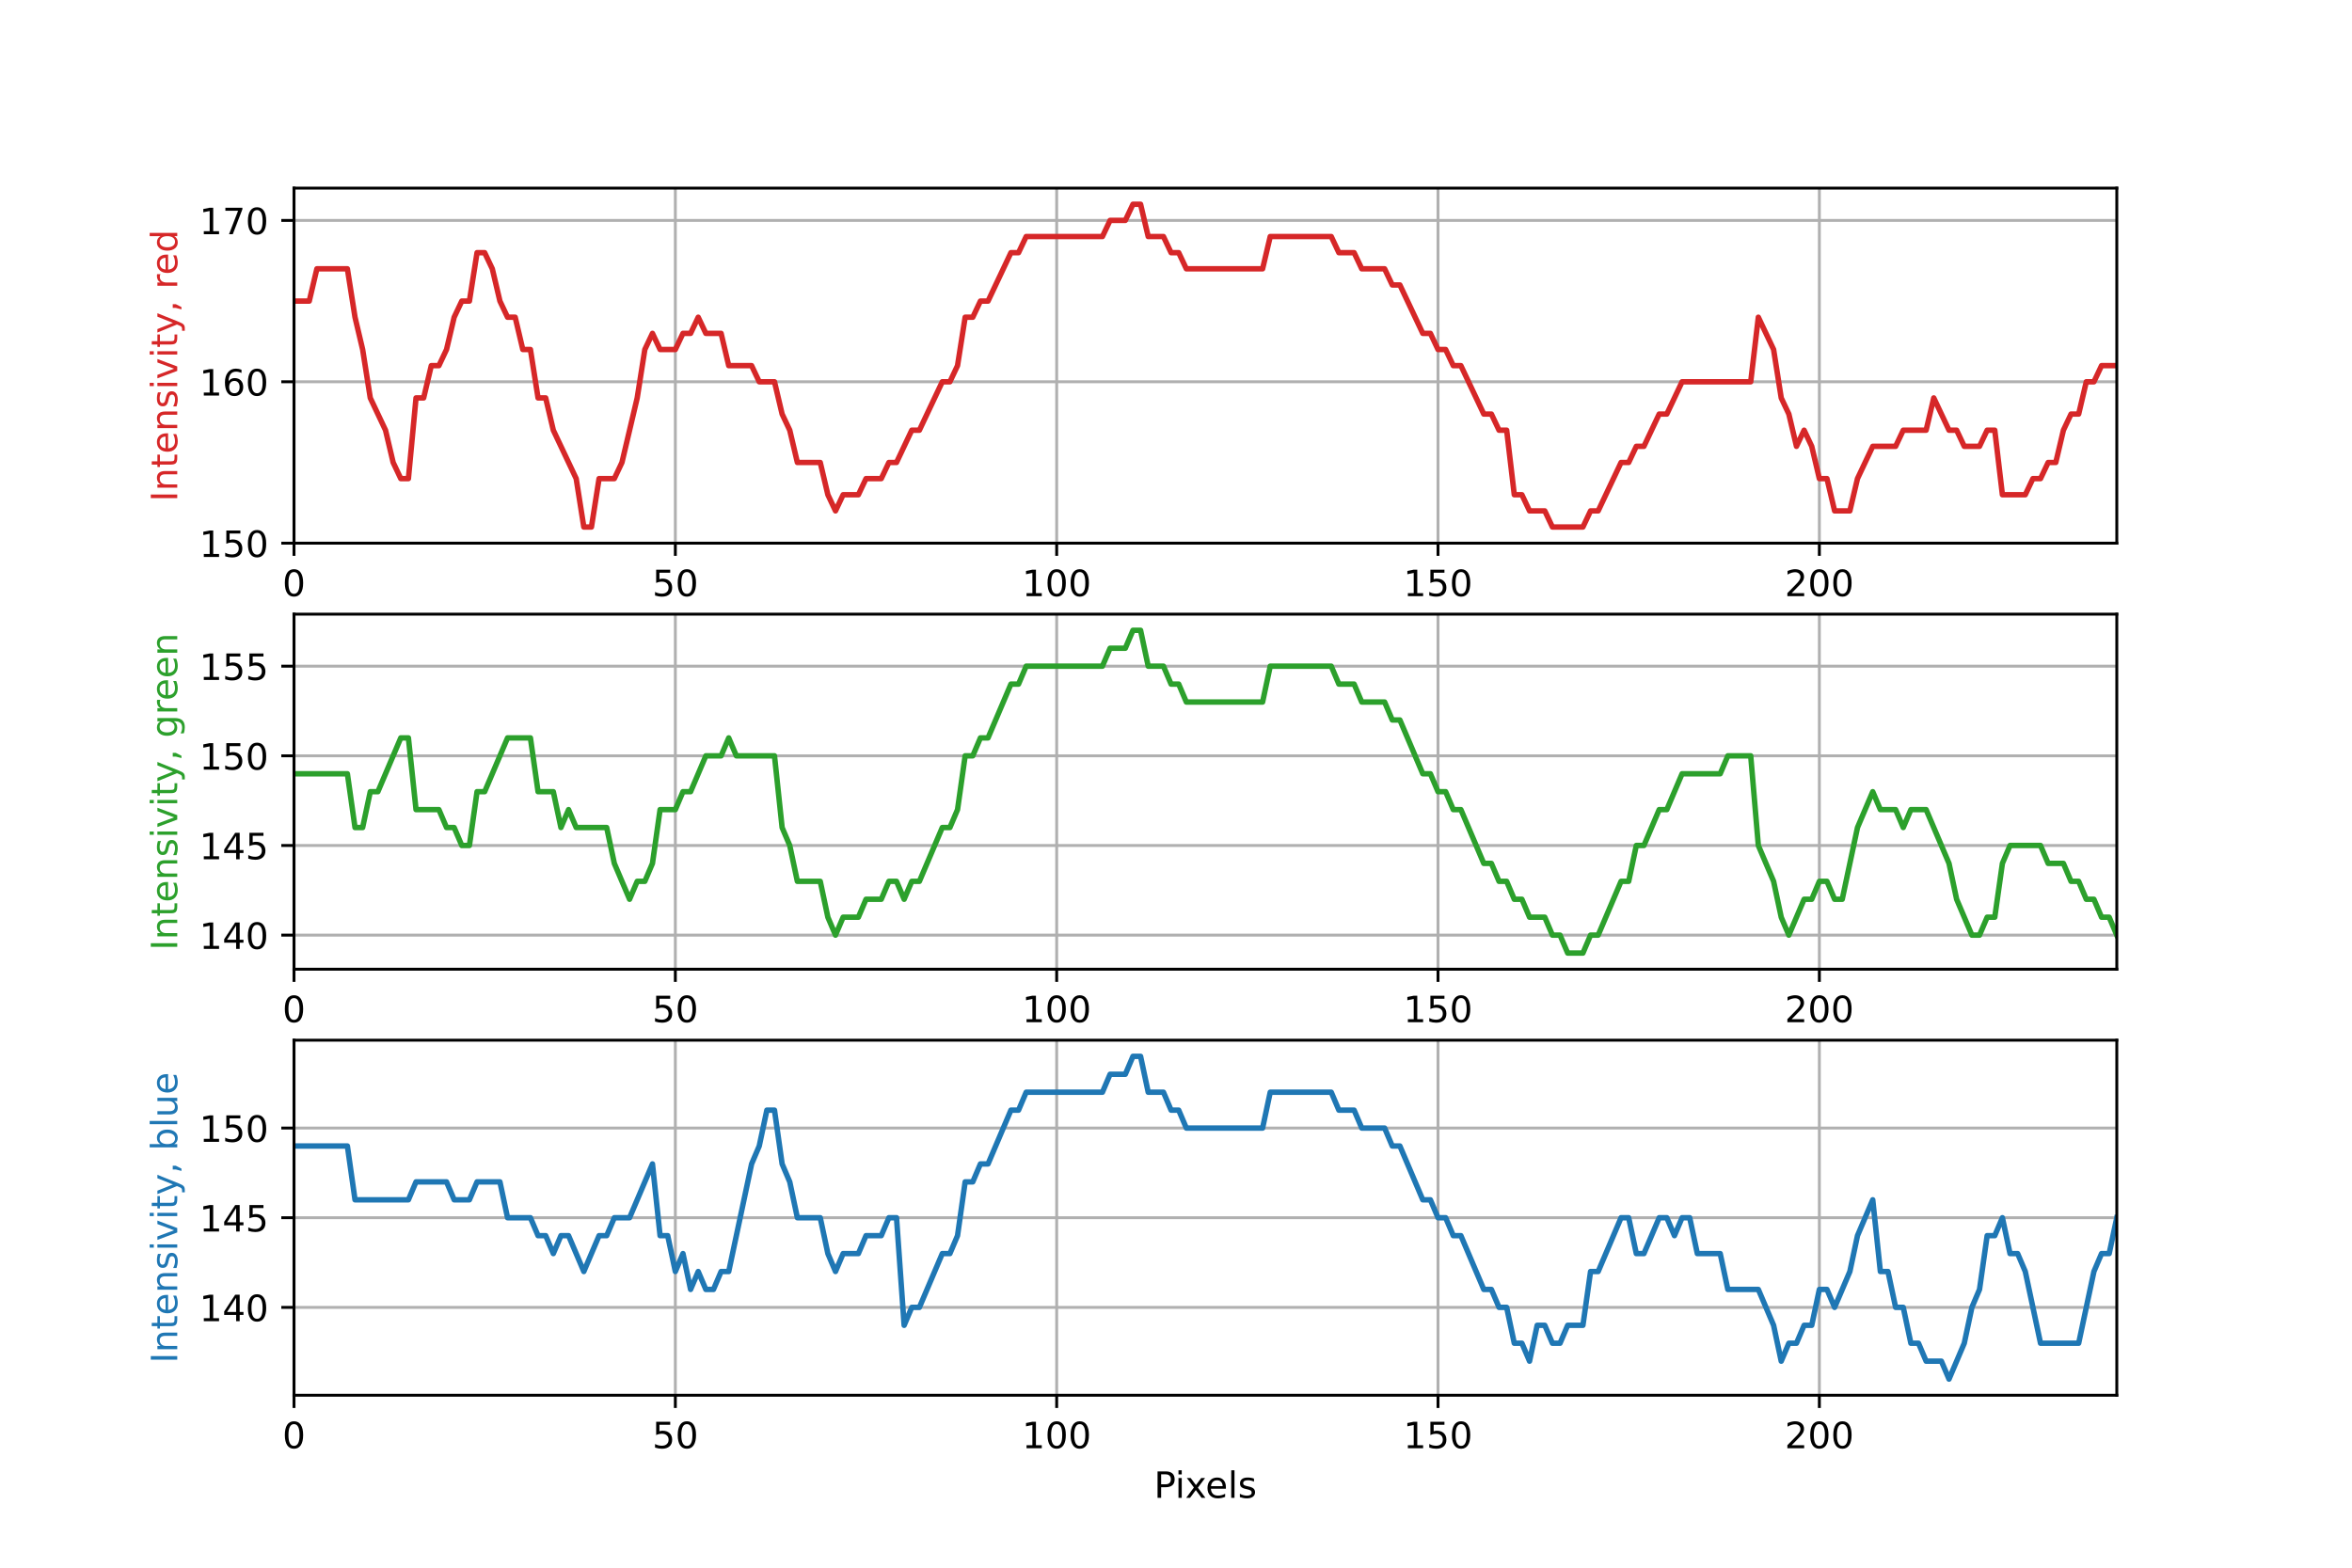 <?xml version="1.0" encoding="utf-8" standalone="no"?>
<!DOCTYPE svg PUBLIC "-//W3C//DTD SVG 1.1//EN"
  "http://www.w3.org/Graphics/SVG/1.1/DTD/svg11.dtd">
<!-- Created with matplotlib (https://matplotlib.org/) -->
<svg height="432pt" version="1.1" viewBox="0 0 648 432" width="648pt" xmlns="http://www.w3.org/2000/svg" xmlns:xlink="http://www.w3.org/1999/xlink">
 <defs>
  <style type="text/css">*{stroke-linecap:butt;stroke-linejoin:round;}</style>
 </defs>
 <g id="figure_1">
  <g id="patch_1">
   <path d="M 0 432 
L 648 432 
L 648 0 
L 0 0 
z
" style="fill:#ffffff;"/>
  </g>
  <g id="axes_1">
   <g id="patch_2">
    <path d="M 81 149.675 
L 583.2 149.675 
L 583.2 51.84 
L 81 51.84 
z
" style="fill:#ffffff;"/>
   </g>
   <g id="matplotlib.axis_1">
    <g id="xtick_1">
     <g id="line2d_1">
      <path clip-path="url(#p510b2cbbe6)" d="M 81 149.675 
L 81 51.84 
" style="fill:none;stroke:#b0b0b0;stroke-linecap:square;stroke-width:0.8;"/>
     </g>
     <g id="line2d_2">
      <defs>
       <path d="M 0 0 
L 0 3.5 
" id="m87b9e07c99" style="stroke:#000000;stroke-width:0.8;"/>
      </defs>
      <g>
       <use style="stroke:#000000;stroke-width:0.8;" x="81" xlink:href="#m87b9e07c99" y="149.675"/>
      </g>
     </g>
     <g id="text_1">
      <!-- 0 -->
      <g transform="translate(77.819 164.274)scale(0.1 -0.1)">
       <defs>
        <path d="M 31.781 66.406 
Q 24.172 66.406 20.328 58.906 
Q 16.5 51.422 16.5 36.375 
Q 16.5 21.391 20.328 13.891 
Q 24.172 6.391 31.781 6.391 
Q 39.453 6.391 43.281 13.891 
Q 47.125 21.391 47.125 36.375 
Q 47.125 51.422 43.281 58.906 
Q 39.453 66.406 31.781 66.406 
z
M 31.781 74.219 
Q 44.047 74.219 50.516 64.516 
Q 56.984 54.828 56.984 36.375 
Q 56.984 17.969 50.516 8.266 
Q 44.047 -1.422 31.781 -1.422 
Q 19.531 -1.422 13.062 8.266 
Q 6.594 17.969 6.594 36.375 
Q 6.594 54.828 13.062 64.516 
Q 19.531 74.219 31.781 74.219 
z
" id="DejaVuSans-48"/>
       </defs>
       <use xlink:href="#DejaVuSans-48"/>
      </g>
     </g>
    </g>
    <g id="xtick_2">
     <g id="line2d_3">
      <path clip-path="url(#p510b2cbbe6)" d="M 186.063 149.675 
L 186.063 51.84 
" style="fill:none;stroke:#b0b0b0;stroke-linecap:square;stroke-width:0.8;"/>
     </g>
     <g id="line2d_4">
      <g>
       <use style="stroke:#000000;stroke-width:0.8;" x="186.063" xlink:href="#m87b9e07c99" y="149.675"/>
      </g>
     </g>
     <g id="text_2">
      <!-- 50 -->
      <g transform="translate(179.7 164.274)scale(0.1 -0.1)">
       <defs>
        <path d="M 10.797 72.906 
L 49.516 72.906 
L 49.516 64.594 
L 19.828 64.594 
L 19.828 46.734 
Q 21.969 47.469 24.109 47.828 
Q 26.266 48.188 28.422 48.188 
Q 40.625 48.188 47.75 41.5 
Q 54.891 34.812 54.891 23.391 
Q 54.891 11.625 47.562 5.094 
Q 40.234 -1.422 26.906 -1.422 
Q 22.312 -1.422 17.547 -0.641 
Q 12.797 0.141 7.719 1.703 
L 7.719 11.625 
Q 12.109 9.234 16.797 8.062 
Q 21.484 6.891 26.703 6.891 
Q 35.156 6.891 40.078 11.328 
Q 45.016 15.766 45.016 23.391 
Q 45.016 31 40.078 35.438 
Q 35.156 39.891 26.703 39.891 
Q 22.75 39.891 18.812 39.016 
Q 14.891 38.141 10.797 36.281 
z
" id="DejaVuSans-53"/>
       </defs>
       <use xlink:href="#DejaVuSans-53"/>
       <use x="63.623" xlink:href="#DejaVuSans-48"/>
      </g>
     </g>
    </g>
    <g id="xtick_3">
     <g id="line2d_5">
      <path clip-path="url(#p510b2cbbe6)" d="M 291.126 149.675 
L 291.126 51.84 
" style="fill:none;stroke:#b0b0b0;stroke-linecap:square;stroke-width:0.8;"/>
     </g>
     <g id="line2d_6">
      <g>
       <use style="stroke:#000000;stroke-width:0.8;" x="291.126" xlink:href="#m87b9e07c99" y="149.675"/>
      </g>
     </g>
     <g id="text_3">
      <!-- 100 -->
      <g transform="translate(281.582 164.274)scale(0.1 -0.1)">
       <defs>
        <path d="M 12.406 8.297 
L 28.516 8.297 
L 28.516 63.922 
L 10.984 60.406 
L 10.984 69.391 
L 28.422 72.906 
L 38.281 72.906 
L 38.281 8.297 
L 54.391 8.297 
L 54.391 0 
L 12.406 0 
z
" id="DejaVuSans-49"/>
       </defs>
       <use xlink:href="#DejaVuSans-49"/>
       <use x="63.623" xlink:href="#DejaVuSans-48"/>
       <use x="127.246" xlink:href="#DejaVuSans-48"/>
      </g>
     </g>
    </g>
    <g id="xtick_4">
     <g id="line2d_7">
      <path clip-path="url(#p510b2cbbe6)" d="M 396.188 149.675 
L 396.188 51.84 
" style="fill:none;stroke:#b0b0b0;stroke-linecap:square;stroke-width:0.8;"/>
     </g>
     <g id="line2d_8">
      <g>
       <use style="stroke:#000000;stroke-width:0.8;" x="396.188" xlink:href="#m87b9e07c99" y="149.675"/>
      </g>
     </g>
     <g id="text_4">
      <!-- 150 -->
      <g transform="translate(386.645 164.274)scale(0.1 -0.1)">
       <use xlink:href="#DejaVuSans-49"/>
       <use x="63.623" xlink:href="#DejaVuSans-53"/>
       <use x="127.246" xlink:href="#DejaVuSans-48"/>
      </g>
     </g>
    </g>
    <g id="xtick_5">
     <g id="line2d_9">
      <path clip-path="url(#p510b2cbbe6)" d="M 501.251 149.675 
L 501.251 51.84 
" style="fill:none;stroke:#b0b0b0;stroke-linecap:square;stroke-width:0.8;"/>
     </g>
     <g id="line2d_10">
      <g>
       <use style="stroke:#000000;stroke-width:0.8;" x="501.251" xlink:href="#m87b9e07c99" y="149.675"/>
      </g>
     </g>
     <g id="text_5">
      <!-- 200 -->
      <g transform="translate(491.707 164.274)scale(0.1 -0.1)">
       <defs>
        <path d="M 19.188 8.297 
L 53.609 8.297 
L 53.609 0 
L 7.328 0 
L 7.328 8.297 
Q 12.938 14.109 22.625 23.891 
Q 32.328 33.688 34.812 36.531 
Q 39.547 41.844 41.422 45.531 
Q 43.312 49.219 43.312 52.781 
Q 43.312 58.594 39.234 62.25 
Q 35.156 65.922 28.609 65.922 
Q 23.969 65.922 18.812 64.312 
Q 13.672 62.703 7.812 59.422 
L 7.812 69.391 
Q 13.766 71.781 18.938 73 
Q 24.125 74.219 28.422 74.219 
Q 39.75 74.219 46.484 68.547 
Q 53.219 62.891 53.219 53.422 
Q 53.219 48.922 51.531 44.891 
Q 49.859 40.875 45.406 35.406 
Q 44.188 33.984 37.641 27.219 
Q 31.109 20.453 19.188 8.297 
z
" id="DejaVuSans-50"/>
       </defs>
       <use xlink:href="#DejaVuSans-50"/>
       <use x="63.623" xlink:href="#DejaVuSans-48"/>
       <use x="127.246" xlink:href="#DejaVuSans-48"/>
      </g>
     </g>
    </g>
   </g>
   <g id="matplotlib.axis_2">
    <g id="ytick_1">
     <g id="line2d_11">
      <path clip-path="url(#p510b2cbbe6)" d="M 81 149.675 
L 583.2 149.675 
" style="fill:none;stroke:#b0b0b0;stroke-linecap:square;stroke-width:0.8;"/>
     </g>
     <g id="line2d_12">
      <defs>
       <path d="M 0 0 
L -3.5 0 
" id="m9c578ff247" style="stroke:#000000;stroke-width:0.8;"/>
      </defs>
      <g>
       <use style="stroke:#000000;stroke-width:0.8;" x="81" xlink:href="#m9c578ff247" y="149.675"/>
      </g>
     </g>
     <g id="text_6">
      <!-- 150 -->
      <g transform="translate(54.913 153.475)scale(0.1 -0.1)">
       <use xlink:href="#DejaVuSans-49"/>
       <use x="63.623" xlink:href="#DejaVuSans-53"/>
       <use x="127.246" xlink:href="#DejaVuSans-48"/>
      </g>
     </g>
    </g>
    <g id="ytick_2">
     <g id="line2d_13">
      <path clip-path="url(#p510b2cbbe6)" d="M 81 105.205 
L 583.2 105.205 
" style="fill:none;stroke:#b0b0b0;stroke-linecap:square;stroke-width:0.8;"/>
     </g>
     <g id="line2d_14">
      <g>
       <use style="stroke:#000000;stroke-width:0.8;" x="81" xlink:href="#m9c578ff247" y="105.205"/>
      </g>
     </g>
     <g id="text_7">
      <!-- 160 -->
      <g transform="translate(54.913 109.004)scale(0.1 -0.1)">
       <defs>
        <path d="M 33.016 40.375 
Q 26.375 40.375 22.484 35.828 
Q 18.609 31.297 18.609 23.391 
Q 18.609 15.531 22.484 10.953 
Q 26.375 6.391 33.016 6.391 
Q 39.656 6.391 43.531 10.953 
Q 47.406 15.531 47.406 23.391 
Q 47.406 31.297 43.531 35.828 
Q 39.656 40.375 33.016 40.375 
z
M 52.594 71.297 
L 52.594 62.312 
Q 48.875 64.062 45.094 64.984 
Q 41.312 65.922 37.594 65.922 
Q 27.828 65.922 22.672 59.328 
Q 17.531 52.734 16.797 39.406 
Q 19.672 43.656 24.016 45.922 
Q 28.375 48.188 33.594 48.188 
Q 44.578 48.188 50.953 41.516 
Q 57.328 34.859 57.328 23.391 
Q 57.328 12.156 50.688 5.359 
Q 44.047 -1.422 33.016 -1.422 
Q 20.359 -1.422 13.672 8.266 
Q 6.984 17.969 6.984 36.375 
Q 6.984 53.656 15.188 63.938 
Q 23.391 74.219 37.203 74.219 
Q 40.922 74.219 44.703 73.484 
Q 48.484 72.75 52.594 71.297 
z
" id="DejaVuSans-54"/>
       </defs>
       <use xlink:href="#DejaVuSans-49"/>
       <use x="63.623" xlink:href="#DejaVuSans-54"/>
       <use x="127.246" xlink:href="#DejaVuSans-48"/>
      </g>
     </g>
    </g>
    <g id="ytick_3">
     <g id="line2d_15">
      <path clip-path="url(#p510b2cbbe6)" d="M 81 60.734 
L 583.2 60.734 
" style="fill:none;stroke:#b0b0b0;stroke-linecap:square;stroke-width:0.8;"/>
     </g>
     <g id="line2d_16">
      <g>
       <use style="stroke:#000000;stroke-width:0.8;" x="81" xlink:href="#m9c578ff247" y="60.734"/>
      </g>
     </g>
     <g id="text_8">
      <!-- 170 -->
      <g transform="translate(54.913 64.533)scale(0.1 -0.1)">
       <defs>
        <path d="M 8.203 72.906 
L 55.078 72.906 
L 55.078 68.703 
L 28.609 0 
L 18.312 0 
L 43.219 64.594 
L 8.203 64.594 
z
" id="DejaVuSans-55"/>
       </defs>
       <use xlink:href="#DejaVuSans-49"/>
       <use x="63.623" xlink:href="#DejaVuSans-55"/>
       <use x="127.246" xlink:href="#DejaVuSans-48"/>
      </g>
     </g>
    </g>
    <g id="text_9">
     <!-- Intensivity, red -->
     <g style="fill:#d62728;" transform="translate(48.833 138.24)rotate(-90)scale(0.1 -0.1)">
      <defs>
       <path d="M 9.812 72.906 
L 19.672 72.906 
L 19.672 0 
L 9.812 0 
z
" id="DejaVuSans-73"/>
       <path d="M 54.891 33.016 
L 54.891 0 
L 45.906 0 
L 45.906 32.719 
Q 45.906 40.484 42.875 44.328 
Q 39.844 48.188 33.797 48.188 
Q 26.516 48.188 22.312 43.547 
Q 18.109 38.922 18.109 30.906 
L 18.109 0 
L 9.078 0 
L 9.078 54.688 
L 18.109 54.688 
L 18.109 46.188 
Q 21.344 51.125 25.703 53.562 
Q 30.078 56 35.797 56 
Q 45.219 56 50.047 50.172 
Q 54.891 44.344 54.891 33.016 
z
" id="DejaVuSans-110"/>
       <path d="M 18.312 70.219 
L 18.312 54.688 
L 36.812 54.688 
L 36.812 47.703 
L 18.312 47.703 
L 18.312 18.016 
Q 18.312 11.328 20.141 9.422 
Q 21.969 7.516 27.594 7.516 
L 36.812 7.516 
L 36.812 0 
L 27.594 0 
Q 17.188 0 13.234 3.875 
Q 9.281 7.766 9.281 18.016 
L 9.281 47.703 
L 2.688 47.703 
L 2.688 54.688 
L 9.281 54.688 
L 9.281 70.219 
z
" id="DejaVuSans-116"/>
       <path d="M 56.203 29.594 
L 56.203 25.203 
L 14.891 25.203 
Q 15.484 15.922 20.484 11.062 
Q 25.484 6.203 34.422 6.203 
Q 39.594 6.203 44.453 7.469 
Q 49.312 8.734 54.109 11.281 
L 54.109 2.781 
Q 49.266 0.734 44.188 -0.344 
Q 39.109 -1.422 33.891 -1.422 
Q 20.797 -1.422 13.156 6.188 
Q 5.516 13.812 5.516 26.812 
Q 5.516 40.234 12.766 48.109 
Q 20.016 56 32.328 56 
Q 43.359 56 49.781 48.891 
Q 56.203 41.797 56.203 29.594 
z
M 47.219 32.234 
Q 47.125 39.594 43.094 43.984 
Q 39.062 48.391 32.422 48.391 
Q 24.906 48.391 20.391 44.141 
Q 15.875 39.891 15.188 32.172 
z
" id="DejaVuSans-101"/>
       <path d="M 44.281 53.078 
L 44.281 44.578 
Q 40.484 46.531 36.375 47.5 
Q 32.281 48.484 27.875 48.484 
Q 21.188 48.484 17.844 46.438 
Q 14.5 44.391 14.5 40.281 
Q 14.5 37.156 16.891 35.375 
Q 19.281 33.594 26.516 31.984 
L 29.594 31.297 
Q 39.156 29.25 43.188 25.516 
Q 47.219 21.781 47.219 15.094 
Q 47.219 7.469 41.188 3.016 
Q 35.156 -1.422 24.609 -1.422 
Q 20.219 -1.422 15.453 -0.562 
Q 10.688 0.297 5.422 2 
L 5.422 11.281 
Q 10.406 8.688 15.234 7.391 
Q 20.062 6.109 24.812 6.109 
Q 31.156 6.109 34.562 8.281 
Q 37.984 10.453 37.984 14.406 
Q 37.984 18.062 35.516 20.016 
Q 33.062 21.969 24.703 23.781 
L 21.578 24.516 
Q 13.234 26.266 9.516 29.906 
Q 5.812 33.547 5.812 39.891 
Q 5.812 47.609 11.281 51.797 
Q 16.75 56 26.812 56 
Q 31.781 56 36.172 55.266 
Q 40.578 54.547 44.281 53.078 
z
" id="DejaVuSans-115"/>
       <path d="M 9.422 54.688 
L 18.406 54.688 
L 18.406 0 
L 9.422 0 
z
M 9.422 75.984 
L 18.406 75.984 
L 18.406 64.594 
L 9.422 64.594 
z
" id="DejaVuSans-105"/>
       <path d="M 2.984 54.688 
L 12.5 54.688 
L 29.594 8.797 
L 46.688 54.688 
L 56.203 54.688 
L 35.688 0 
L 23.484 0 
z
" id="DejaVuSans-118"/>
       <path d="M 32.172 -5.078 
Q 28.375 -14.844 24.75 -17.812 
Q 21.141 -20.797 15.094 -20.797 
L 7.906 -20.797 
L 7.906 -13.281 
L 13.188 -13.281 
Q 16.891 -13.281 18.938 -11.516 
Q 21 -9.766 23.484 -3.219 
L 25.094 0.875 
L 2.984 54.688 
L 12.5 54.688 
L 29.594 11.922 
L 46.688 54.688 
L 56.203 54.688 
z
" id="DejaVuSans-121"/>
       <path d="M 11.719 12.406 
L 22.016 12.406 
L 22.016 4 
L 14.016 -11.625 
L 7.719 -11.625 
L 11.719 4 
z
" id="DejaVuSans-44"/>
       <path id="DejaVuSans-32"/>
       <path d="M 41.109 46.297 
Q 39.594 47.172 37.812 47.578 
Q 36.031 48 33.891 48 
Q 26.266 48 22.188 43.047 
Q 18.109 38.094 18.109 28.812 
L 18.109 0 
L 9.078 0 
L 9.078 54.688 
L 18.109 54.688 
L 18.109 46.188 
Q 20.953 51.172 25.484 53.578 
Q 30.031 56 36.531 56 
Q 37.453 56 38.578 55.875 
Q 39.703 55.766 41.062 55.516 
z
" id="DejaVuSans-114"/>
       <path d="M 45.406 46.391 
L 45.406 75.984 
L 54.391 75.984 
L 54.391 0 
L 45.406 0 
L 45.406 8.203 
Q 42.578 3.328 38.25 0.953 
Q 33.938 -1.422 27.875 -1.422 
Q 17.969 -1.422 11.734 6.484 
Q 5.516 14.406 5.516 27.297 
Q 5.516 40.188 11.734 48.094 
Q 17.969 56 27.875 56 
Q 33.938 56 38.25 53.625 
Q 42.578 51.266 45.406 46.391 
z
M 14.797 27.297 
Q 14.797 17.391 18.875 11.75 
Q 22.953 6.109 30.078 6.109 
Q 37.203 6.109 41.297 11.75 
Q 45.406 17.391 45.406 27.297 
Q 45.406 37.203 41.297 42.844 
Q 37.203 48.484 30.078 48.484 
Q 22.953 48.484 18.875 42.844 
Q 14.797 37.203 14.797 27.297 
z
" id="DejaVuSans-100"/>
      </defs>
      <use xlink:href="#DejaVuSans-73"/>
      <use x="29.492" xlink:href="#DejaVuSans-110"/>
      <use x="92.871" xlink:href="#DejaVuSans-116"/>
      <use x="132.08" xlink:href="#DejaVuSans-101"/>
      <use x="193.604" xlink:href="#DejaVuSans-110"/>
      <use x="256.982" xlink:href="#DejaVuSans-115"/>
      <use x="309.082" xlink:href="#DejaVuSans-105"/>
      <use x="336.865" xlink:href="#DejaVuSans-118"/>
      <use x="396.045" xlink:href="#DejaVuSans-105"/>
      <use x="423.828" xlink:href="#DejaVuSans-116"/>
      <use x="463.037" xlink:href="#DejaVuSans-121"/>
      <use x="522.217" xlink:href="#DejaVuSans-44"/>
      <use x="554.004" xlink:href="#DejaVuSans-32"/>
      <use x="585.791" xlink:href="#DejaVuSans-114"/>
      <use x="624.654" xlink:href="#DejaVuSans-101"/>
      <use x="686.178" xlink:href="#DejaVuSans-100"/>
     </g>
    </g>
   </g>
   <g id="line2d_17">
    <path clip-path="url(#p510b2cbbe6)" d="M 81 82.969 
L 85.203 82.969 
L 87.304 74.075 
L 95.709 74.075 
L 97.81 87.416 
L 99.911 96.311 
L 102.013 109.652 
L 106.215 118.546 
L 108.316 127.44 
L 110.418 131.887 
L 112.519 131.887 
L 114.62 109.652 
L 116.721 109.652 
L 118.823 100.758 
L 120.924 100.758 
L 123.025 96.311 
L 125.126 87.416 
L 127.228 82.969 
L 129.329 82.969 
L 131.43 69.628 
L 133.531 69.628 
L 135.633 74.075 
L 137.734 82.969 
L 139.835 87.416 
L 141.936 87.416 
L 144.038 96.311 
L 146.139 96.311 
L 148.24 109.652 
L 150.341 109.652 
L 152.443 118.546 
L 158.746 131.887 
L 160.848 145.228 
L 162.949 145.228 
L 165.05 131.887 
L 169.253 131.887 
L 171.354 127.44 
L 175.556 109.652 
L 177.658 96.311 
L 179.759 91.864 
L 181.86 96.311 
L 186.063 96.311 
L 188.164 91.864 
L 190.265 91.864 
L 192.367 87.416 
L 194.468 91.864 
L 198.67 91.864 
L 200.772 100.758 
L 207.075 100.758 
L 209.177 105.205 
L 213.379 105.205 
L 215.48 114.099 
L 217.582 118.546 
L 219.683 127.44 
L 225.987 127.44 
L 228.088 136.334 
L 230.189 140.781 
L 232.29 136.334 
L 236.493 136.334 
L 238.594 131.887 
L 242.797 131.887 
L 244.898 127.44 
L 246.999 127.44 
L 251.202 118.546 
L 253.303 118.546 
L 259.607 105.205 
L 261.708 105.205 
L 263.809 100.758 
L 265.91 87.416 
L 268.012 87.416 
L 270.113 82.969 
L 272.214 82.969 
L 278.518 69.628 
L 280.619 69.628 
L 282.721 65.181 
L 303.733 65.181 
L 305.834 60.734 
L 310.037 60.734 
L 312.138 56.287 
L 314.239 56.287 
L 316.341 65.181 
L 320.543 65.181 
L 322.644 69.628 
L 324.746 69.628 
L 326.847 74.075 
L 347.859 74.075 
L 349.961 65.181 
L 366.771 65.181 
L 368.872 69.628 
L 373.074 69.628 
L 375.176 74.075 
L 381.479 74.075 
L 383.581 78.522 
L 385.682 78.522 
L 391.986 91.864 
L 394.087 91.864 
L 396.188 96.311 
L 398.29 96.311 
L 400.391 100.758 
L 402.492 100.758 
L 408.796 114.099 
L 410.897 114.099 
L 412.998 118.546 
L 415.1 118.546 
L 417.201 136.334 
L 419.302 136.334 
L 421.403 140.781 
L 425.606 140.781 
L 427.707 145.228 
L 436.112 145.228 
L 438.213 140.781 
L 440.315 140.781 
L 446.618 127.44 
L 448.72 127.44 
L 450.821 122.993 
L 452.922 122.993 
L 457.125 114.099 
L 459.226 114.099 
L 463.428 105.205 
L 482.34 105.205 
L 484.441 87.416 
L 488.644 96.311 
L 490.745 109.652 
L 492.846 114.099 
L 494.947 122.993 
L 497.049 118.546 
L 499.15 122.993 
L 501.251 131.887 
L 503.352 131.887 
L 505.454 140.781 
L 509.656 140.781 
L 511.757 131.887 
L 515.96 122.993 
L 522.264 122.993 
L 524.365 118.546 
L 530.669 118.546 
L 532.77 109.652 
L 536.972 118.546 
L 539.074 118.546 
L 541.175 122.993 
L 545.377 122.993 
L 547.479 118.546 
L 549.58 118.546 
L 551.681 136.334 
L 557.985 136.334 
L 560.086 131.887 
L 562.187 131.887 
L 564.289 127.44 
L 566.39 127.44 
L 568.491 118.546 
L 570.592 114.099 
L 572.694 114.099 
L 574.795 105.205 
L 576.896 105.205 
L 578.997 100.758 
L 583.2 100.758 
L 583.2 100.758 
" style="fill:none;stroke:#d62728;stroke-linecap:square;stroke-width:1.5;"/>
   </g>
   <g id="patch_3">
    <path d="M 81 149.675 
L 81 51.84 
" style="fill:none;stroke:#000000;stroke-linecap:square;stroke-linejoin:miter;stroke-width:0.8;"/>
   </g>
   <g id="patch_4">
    <path d="M 583.2 149.675 
L 583.2 51.84 
" style="fill:none;stroke:#000000;stroke-linecap:square;stroke-linejoin:miter;stroke-width:0.8;"/>
   </g>
   <g id="patch_5">
    <path d="M 81 149.675 
L 583.2 149.675 
" style="fill:none;stroke:#000000;stroke-linecap:square;stroke-linejoin:miter;stroke-width:0.8;"/>
   </g>
   <g id="patch_6">
    <path d="M 81 51.84 
L 583.2 51.84 
" style="fill:none;stroke:#000000;stroke-linecap:square;stroke-linejoin:miter;stroke-width:0.8;"/>
   </g>
  </g>
  <g id="axes_2">
   <g id="patch_7">
    <path d="M 81 267.078 
L 583.2 267.078 
L 583.2 169.242 
L 81 169.242 
z
" style="fill:#ffffff;"/>
   </g>
   <g id="matplotlib.axis_3">
    <g id="xtick_6">
     <g id="line2d_18">
      <path clip-path="url(#pde22877f2d)" d="M 81 267.078 
L 81 169.242 
" style="fill:none;stroke:#b0b0b0;stroke-linecap:square;stroke-width:0.8;"/>
     </g>
     <g id="line2d_19">
      <g>
       <use style="stroke:#000000;stroke-width:0.8;" x="81" xlink:href="#m87b9e07c99" y="267.078"/>
      </g>
     </g>
     <g id="text_10">
      <!-- 0 -->
      <g transform="translate(77.819 281.676)scale(0.1 -0.1)">
       <use xlink:href="#DejaVuSans-48"/>
      </g>
     </g>
    </g>
    <g id="xtick_7">
     <g id="line2d_20">
      <path clip-path="url(#pde22877f2d)" d="M 186.063 267.078 
L 186.063 169.242 
" style="fill:none;stroke:#b0b0b0;stroke-linecap:square;stroke-width:0.8;"/>
     </g>
     <g id="line2d_21">
      <g>
       <use style="stroke:#000000;stroke-width:0.8;" x="186.063" xlink:href="#m87b9e07c99" y="267.078"/>
      </g>
     </g>
     <g id="text_11">
      <!-- 50 -->
      <g transform="translate(179.7 281.676)scale(0.1 -0.1)">
       <use xlink:href="#DejaVuSans-53"/>
       <use x="63.623" xlink:href="#DejaVuSans-48"/>
      </g>
     </g>
    </g>
    <g id="xtick_8">
     <g id="line2d_22">
      <path clip-path="url(#pde22877f2d)" d="M 291.126 267.078 
L 291.126 169.242 
" style="fill:none;stroke:#b0b0b0;stroke-linecap:square;stroke-width:0.8;"/>
     </g>
     <g id="line2d_23">
      <g>
       <use style="stroke:#000000;stroke-width:0.8;" x="291.126" xlink:href="#m87b9e07c99" y="267.078"/>
      </g>
     </g>
     <g id="text_12">
      <!-- 100 -->
      <g transform="translate(281.582 281.676)scale(0.1 -0.1)">
       <use xlink:href="#DejaVuSans-49"/>
       <use x="63.623" xlink:href="#DejaVuSans-48"/>
       <use x="127.246" xlink:href="#DejaVuSans-48"/>
      </g>
     </g>
    </g>
    <g id="xtick_9">
     <g id="line2d_24">
      <path clip-path="url(#pde22877f2d)" d="M 396.188 267.078 
L 396.188 169.242 
" style="fill:none;stroke:#b0b0b0;stroke-linecap:square;stroke-width:0.8;"/>
     </g>
     <g id="line2d_25">
      <g>
       <use style="stroke:#000000;stroke-width:0.8;" x="396.188" xlink:href="#m87b9e07c99" y="267.078"/>
      </g>
     </g>
     <g id="text_13">
      <!-- 150 -->
      <g transform="translate(386.645 281.676)scale(0.1 -0.1)">
       <use xlink:href="#DejaVuSans-49"/>
       <use x="63.623" xlink:href="#DejaVuSans-53"/>
       <use x="127.246" xlink:href="#DejaVuSans-48"/>
      </g>
     </g>
    </g>
    <g id="xtick_10">
     <g id="line2d_26">
      <path clip-path="url(#pde22877f2d)" d="M 501.251 267.078 
L 501.251 169.242 
" style="fill:none;stroke:#b0b0b0;stroke-linecap:square;stroke-width:0.8;"/>
     </g>
     <g id="line2d_27">
      <g>
       <use style="stroke:#000000;stroke-width:0.8;" x="501.251" xlink:href="#m87b9e07c99" y="267.078"/>
      </g>
     </g>
     <g id="text_14">
      <!-- 200 -->
      <g transform="translate(491.707 281.676)scale(0.1 -0.1)">
       <use xlink:href="#DejaVuSans-50"/>
       <use x="63.623" xlink:href="#DejaVuSans-48"/>
       <use x="127.246" xlink:href="#DejaVuSans-48"/>
      </g>
     </g>
    </g>
   </g>
   <g id="matplotlib.axis_4">
    <g id="ytick_4">
     <g id="line2d_28">
      <path clip-path="url(#pde22877f2d)" d="M 81 257.689 
L 583.2 257.689 
" style="fill:none;stroke:#b0b0b0;stroke-linecap:square;stroke-width:0.8;"/>
     </g>
     <g id="line2d_29">
      <g>
       <use style="stroke:#000000;stroke-width:0.8;" x="81" xlink:href="#m9c578ff247" y="257.689"/>
      </g>
     </g>
     <g id="text_15">
      <!-- 140 -->
      <g transform="translate(54.913 261.489)scale(0.1 -0.1)">
       <defs>
        <path d="M 37.797 64.312 
L 12.891 25.391 
L 37.797 25.391 
z
M 35.203 72.906 
L 47.609 72.906 
L 47.609 25.391 
L 58.016 25.391 
L 58.016 17.188 
L 47.609 17.188 
L 47.609 0 
L 37.797 0 
L 37.797 17.188 
L 4.891 17.188 
L 4.891 26.703 
z
" id="DejaVuSans-52"/>
       </defs>
       <use xlink:href="#DejaVuSans-49"/>
       <use x="63.623" xlink:href="#DejaVuSans-52"/>
       <use x="127.246" xlink:href="#DejaVuSans-48"/>
      </g>
     </g>
    </g>
    <g id="ytick_5">
     <g id="line2d_30">
      <path clip-path="url(#pde22877f2d)" d="M 81 232.984 
L 583.2 232.984 
" style="fill:none;stroke:#b0b0b0;stroke-linecap:square;stroke-width:0.8;"/>
     </g>
     <g id="line2d_31">
      <g>
       <use style="stroke:#000000;stroke-width:0.8;" x="81" xlink:href="#m9c578ff247" y="232.984"/>
      </g>
     </g>
     <g id="text_16">
      <!-- 145 -->
      <g transform="translate(54.913 236.783)scale(0.1 -0.1)">
       <use xlink:href="#DejaVuSans-49"/>
       <use x="63.623" xlink:href="#DejaVuSans-52"/>
       <use x="127.246" xlink:href="#DejaVuSans-53"/>
      </g>
     </g>
    </g>
    <g id="ytick_6">
     <g id="line2d_32">
      <path clip-path="url(#pde22877f2d)" d="M 81 208.278 
L 583.2 208.278 
" style="fill:none;stroke:#b0b0b0;stroke-linecap:square;stroke-width:0.8;"/>
     </g>
     <g id="line2d_33">
      <g>
       <use style="stroke:#000000;stroke-width:0.8;" x="81" xlink:href="#m9c578ff247" y="208.278"/>
      </g>
     </g>
     <g id="text_17">
      <!-- 150 -->
      <g transform="translate(54.913 212.077)scale(0.1 -0.1)">
       <use xlink:href="#DejaVuSans-49"/>
       <use x="63.623" xlink:href="#DejaVuSans-53"/>
       <use x="127.246" xlink:href="#DejaVuSans-48"/>
      </g>
     </g>
    </g>
    <g id="ytick_7">
     <g id="line2d_34">
      <path clip-path="url(#pde22877f2d)" d="M 81 183.572 
L 583.2 183.572 
" style="fill:none;stroke:#b0b0b0;stroke-linecap:square;stroke-width:0.8;"/>
     </g>
     <g id="line2d_35">
      <g>
       <use style="stroke:#000000;stroke-width:0.8;" x="81" xlink:href="#m9c578ff247" y="183.572"/>
      </g>
     </g>
     <g id="text_18">
      <!-- 155 -->
      <g transform="translate(54.913 187.371)scale(0.1 -0.1)">
       <use xlink:href="#DejaVuSans-49"/>
       <use x="63.623" xlink:href="#DejaVuSans-53"/>
       <use x="127.246" xlink:href="#DejaVuSans-53"/>
      </g>
     </g>
    </g>
    <g id="text_19">
     <!-- Intensivity, green -->
     <g style="fill:#2ca02c;" transform="translate(48.833 261.888)rotate(-90)scale(0.1 -0.1)">
      <defs>
       <path d="M 45.406 27.984 
Q 45.406 37.75 41.375 43.109 
Q 37.359 48.484 30.078 48.484 
Q 22.859 48.484 18.828 43.109 
Q 14.797 37.75 14.797 27.984 
Q 14.797 18.266 18.828 12.891 
Q 22.859 7.516 30.078 7.516 
Q 37.359 7.516 41.375 12.891 
Q 45.406 18.266 45.406 27.984 
z
M 54.391 6.781 
Q 54.391 -7.172 48.188 -13.984 
Q 42 -20.797 29.203 -20.797 
Q 24.469 -20.797 20.266 -20.094 
Q 16.062 -19.391 12.109 -17.922 
L 12.109 -9.188 
Q 16.062 -11.328 19.922 -12.344 
Q 23.781 -13.375 27.781 -13.375 
Q 36.625 -13.375 41.016 -8.766 
Q 45.406 -4.156 45.406 5.172 
L 45.406 9.625 
Q 42.625 4.781 38.281 2.391 
Q 33.938 0 27.875 0 
Q 17.828 0 11.672 7.656 
Q 5.516 15.328 5.516 27.984 
Q 5.516 40.672 11.672 48.328 
Q 17.828 56 27.875 56 
Q 33.938 56 38.281 53.609 
Q 42.625 51.219 45.406 46.391 
L 45.406 54.688 
L 54.391 54.688 
z
" id="DejaVuSans-103"/>
      </defs>
      <use xlink:href="#DejaVuSans-73"/>
      <use x="29.492" xlink:href="#DejaVuSans-110"/>
      <use x="92.871" xlink:href="#DejaVuSans-116"/>
      <use x="132.08" xlink:href="#DejaVuSans-101"/>
      <use x="193.604" xlink:href="#DejaVuSans-110"/>
      <use x="256.982" xlink:href="#DejaVuSans-115"/>
      <use x="309.082" xlink:href="#DejaVuSans-105"/>
      <use x="336.865" xlink:href="#DejaVuSans-118"/>
      <use x="396.045" xlink:href="#DejaVuSans-105"/>
      <use x="423.828" xlink:href="#DejaVuSans-116"/>
      <use x="463.037" xlink:href="#DejaVuSans-121"/>
      <use x="522.217" xlink:href="#DejaVuSans-44"/>
      <use x="554.004" xlink:href="#DejaVuSans-32"/>
      <use x="585.791" xlink:href="#DejaVuSans-103"/>
      <use x="649.268" xlink:href="#DejaVuSans-114"/>
      <use x="688.131" xlink:href="#DejaVuSans-101"/>
      <use x="749.654" xlink:href="#DejaVuSans-101"/>
      <use x="811.178" xlink:href="#DejaVuSans-110"/>
     </g>
    </g>
   </g>
   <g id="line2d_36">
    <path clip-path="url(#pde22877f2d)" d="M 81 213.219 
L 95.709 213.219 
L 97.81 228.042 
L 99.911 228.042 
L 102.013 218.16 
L 104.114 218.16 
L 110.418 203.336 
L 112.519 203.336 
L 114.62 223.101 
L 120.924 223.101 
L 123.025 228.042 
L 125.126 228.042 
L 127.228 232.984 
L 129.329 232.984 
L 131.43 218.16 
L 133.531 218.16 
L 139.835 203.336 
L 146.139 203.336 
L 148.24 218.16 
L 152.443 218.16 
L 154.544 228.042 
L 156.645 223.101 
L 158.746 228.042 
L 167.151 228.042 
L 169.253 237.925 
L 173.455 247.807 
L 175.556 242.866 
L 177.658 242.866 
L 179.759 237.925 
L 181.86 223.101 
L 186.063 223.101 
L 188.164 218.16 
L 190.265 218.16 
L 194.468 208.278 
L 198.67 208.278 
L 200.772 203.336 
L 202.873 208.278 
L 213.379 208.278 
L 215.48 228.042 
L 217.582 232.984 
L 219.683 242.866 
L 225.987 242.866 
L 228.088 252.748 
L 230.189 257.689 
L 232.29 252.748 
L 236.493 252.748 
L 238.594 247.807 
L 242.797 247.807 
L 244.898 242.866 
L 246.999 242.866 
L 249.1 247.807 
L 251.202 242.866 
L 253.303 242.866 
L 259.607 228.042 
L 261.708 228.042 
L 263.809 223.101 
L 265.91 208.278 
L 268.012 208.278 
L 270.113 203.336 
L 272.214 203.336 
L 278.518 188.513 
L 280.619 188.513 
L 282.721 183.572 
L 303.733 183.572 
L 305.834 178.631 
L 310.037 178.631 
L 312.138 173.689 
L 314.239 173.689 
L 316.341 183.572 
L 320.543 183.572 
L 322.644 188.513 
L 324.746 188.513 
L 326.847 193.454 
L 347.859 193.454 
L 349.961 183.572 
L 366.771 183.572 
L 368.872 188.513 
L 373.074 188.513 
L 375.176 193.454 
L 381.479 193.454 
L 383.581 198.395 
L 385.682 198.395 
L 391.986 213.219 
L 394.087 213.219 
L 396.188 218.16 
L 398.29 218.16 
L 400.391 223.101 
L 402.492 223.101 
L 408.796 237.925 
L 410.897 237.925 
L 412.998 242.866 
L 415.1 242.866 
L 417.201 247.807 
L 419.302 247.807 
L 421.403 252.748 
L 425.606 252.748 
L 427.707 257.689 
L 429.808 257.689 
L 431.91 262.631 
L 436.112 262.631 
L 438.213 257.689 
L 440.315 257.689 
L 446.618 242.866 
L 448.72 242.866 
L 450.821 232.984 
L 452.922 232.984 
L 457.125 223.101 
L 459.226 223.101 
L 463.428 213.219 
L 473.935 213.219 
L 476.036 208.278 
L 482.34 208.278 
L 484.441 232.984 
L 488.644 242.866 
L 490.745 252.748 
L 492.846 257.689 
L 497.049 247.807 
L 499.15 247.807 
L 501.251 242.866 
L 503.352 242.866 
L 505.454 247.807 
L 507.555 247.807 
L 511.757 228.042 
L 515.96 218.16 
L 518.061 223.101 
L 522.264 223.101 
L 524.365 228.042 
L 526.466 223.101 
L 530.669 223.101 
L 536.972 237.925 
L 539.074 247.807 
L 543.276 257.689 
L 545.377 257.689 
L 547.479 252.748 
L 549.58 252.748 
L 551.681 237.925 
L 553.782 232.984 
L 562.187 232.984 
L 564.289 237.925 
L 568.491 237.925 
L 570.592 242.866 
L 572.694 242.866 
L 574.795 247.807 
L 576.896 247.807 
L 578.997 252.748 
L 581.099 252.748 
L 583.2 257.689 
L 583.2 257.689 
" style="fill:none;stroke:#2ca02c;stroke-linecap:square;stroke-width:1.5;"/>
   </g>
   <g id="patch_8">
    <path d="M 81 267.078 
L 81 169.242 
" style="fill:none;stroke:#000000;stroke-linecap:square;stroke-linejoin:miter;stroke-width:0.8;"/>
   </g>
   <g id="patch_9">
    <path d="M 583.2 267.078 
L 583.2 169.242 
" style="fill:none;stroke:#000000;stroke-linecap:square;stroke-linejoin:miter;stroke-width:0.8;"/>
   </g>
   <g id="patch_10">
    <path d="M 81 267.078 
L 583.2 267.078 
" style="fill:none;stroke:#000000;stroke-linecap:square;stroke-linejoin:miter;stroke-width:0.8;"/>
   </g>
   <g id="patch_11">
    <path d="M 81 169.242 
L 583.2 169.242 
" style="fill:none;stroke:#000000;stroke-linecap:square;stroke-linejoin:miter;stroke-width:0.8;"/>
   </g>
  </g>
  <g id="axes_3">
   <g id="patch_12">
    <path d="M 81 384.48 
L 583.2 384.48 
L 583.2 286.645 
L 81 286.645 
z
" style="fill:#ffffff;"/>
   </g>
   <g id="matplotlib.axis_5">
    <g id="xtick_11">
     <g id="line2d_37">
      <path clip-path="url(#p4e3b7300f4)" d="M 81 384.48 
L 81 286.645 
" style="fill:none;stroke:#b0b0b0;stroke-linecap:square;stroke-width:0.8;"/>
     </g>
     <g id="line2d_38">
      <g>
       <use style="stroke:#000000;stroke-width:0.8;" x="81" xlink:href="#m87b9e07c99" y="384.48"/>
      </g>
     </g>
     <g id="text_20">
      <!-- 0 -->
      <g transform="translate(77.819 399.078)scale(0.1 -0.1)">
       <use xlink:href="#DejaVuSans-48"/>
      </g>
     </g>
    </g>
    <g id="xtick_12">
     <g id="line2d_39">
      <path clip-path="url(#p4e3b7300f4)" d="M 186.063 384.48 
L 186.063 286.645 
" style="fill:none;stroke:#b0b0b0;stroke-linecap:square;stroke-width:0.8;"/>
     </g>
     <g id="line2d_40">
      <g>
       <use style="stroke:#000000;stroke-width:0.8;" x="186.063" xlink:href="#m87b9e07c99" y="384.48"/>
      </g>
     </g>
     <g id="text_21">
      <!-- 50 -->
      <g transform="translate(179.7 399.078)scale(0.1 -0.1)">
       <use xlink:href="#DejaVuSans-53"/>
       <use x="63.623" xlink:href="#DejaVuSans-48"/>
      </g>
     </g>
    </g>
    <g id="xtick_13">
     <g id="line2d_41">
      <path clip-path="url(#p4e3b7300f4)" d="M 291.126 384.48 
L 291.126 286.645 
" style="fill:none;stroke:#b0b0b0;stroke-linecap:square;stroke-width:0.8;"/>
     </g>
     <g id="line2d_42">
      <g>
       <use style="stroke:#000000;stroke-width:0.8;" x="291.126" xlink:href="#m87b9e07c99" y="384.48"/>
      </g>
     </g>
     <g id="text_22">
      <!-- 100 -->
      <g transform="translate(281.582 399.078)scale(0.1 -0.1)">
       <use xlink:href="#DejaVuSans-49"/>
       <use x="63.623" xlink:href="#DejaVuSans-48"/>
       <use x="127.246" xlink:href="#DejaVuSans-48"/>
      </g>
     </g>
    </g>
    <g id="xtick_14">
     <g id="line2d_43">
      <path clip-path="url(#p4e3b7300f4)" d="M 396.188 384.48 
L 396.188 286.645 
" style="fill:none;stroke:#b0b0b0;stroke-linecap:square;stroke-width:0.8;"/>
     </g>
     <g id="line2d_44">
      <g>
       <use style="stroke:#000000;stroke-width:0.8;" x="396.188" xlink:href="#m87b9e07c99" y="384.48"/>
      </g>
     </g>
     <g id="text_23">
      <!-- 150 -->
      <g transform="translate(386.645 399.078)scale(0.1 -0.1)">
       <use xlink:href="#DejaVuSans-49"/>
       <use x="63.623" xlink:href="#DejaVuSans-53"/>
       <use x="127.246" xlink:href="#DejaVuSans-48"/>
      </g>
     </g>
    </g>
    <g id="xtick_15">
     <g id="line2d_45">
      <path clip-path="url(#p4e3b7300f4)" d="M 501.251 384.48 
L 501.251 286.645 
" style="fill:none;stroke:#b0b0b0;stroke-linecap:square;stroke-width:0.8;"/>
     </g>
     <g id="line2d_46">
      <g>
       <use style="stroke:#000000;stroke-width:0.8;" x="501.251" xlink:href="#m87b9e07c99" y="384.48"/>
      </g>
     </g>
     <g id="text_24">
      <!-- 200 -->
      <g transform="translate(491.707 399.078)scale(0.1 -0.1)">
       <use xlink:href="#DejaVuSans-50"/>
       <use x="63.623" xlink:href="#DejaVuSans-48"/>
       <use x="127.246" xlink:href="#DejaVuSans-48"/>
      </g>
     </g>
    </g>
    <g id="text_25">
     <!-- Pixels -->
     <g transform="translate(317.935 412.757)scale(0.1 -0.1)">
      <defs>
       <path d="M 19.672 64.797 
L 19.672 37.406 
L 32.078 37.406 
Q 38.969 37.406 42.719 40.969 
Q 46.484 44.531 46.484 51.125 
Q 46.484 57.672 42.719 61.234 
Q 38.969 64.797 32.078 64.797 
z
M 9.812 72.906 
L 32.078 72.906 
Q 44.344 72.906 50.609 67.359 
Q 56.891 61.812 56.891 51.125 
Q 56.891 40.328 50.609 34.812 
Q 44.344 29.297 32.078 29.297 
L 19.672 29.297 
L 19.672 0 
L 9.812 0 
z
" id="DejaVuSans-80"/>
       <path d="M 54.891 54.688 
L 35.109 28.078 
L 55.906 0 
L 45.312 0 
L 29.391 21.484 
L 13.484 0 
L 2.875 0 
L 24.125 28.609 
L 4.688 54.688 
L 15.281 54.688 
L 29.781 35.203 
L 44.281 54.688 
z
" id="DejaVuSans-120"/>
       <path d="M 9.422 75.984 
L 18.406 75.984 
L 18.406 0 
L 9.422 0 
z
" id="DejaVuSans-108"/>
      </defs>
      <use xlink:href="#DejaVuSans-80"/>
      <use x="58.053" xlink:href="#DejaVuSans-105"/>
      <use x="85.836" xlink:href="#DejaVuSans-120"/>
      <use x="141.891" xlink:href="#DejaVuSans-101"/>
      <use x="203.414" xlink:href="#DejaVuSans-108"/>
      <use x="231.197" xlink:href="#DejaVuSans-115"/>
     </g>
    </g>
   </g>
   <g id="matplotlib.axis_6">
    <g id="ytick_8">
     <g id="line2d_47">
      <path clip-path="url(#p4e3b7300f4)" d="M 81 360.268 
L 583.2 360.268 
" style="fill:none;stroke:#b0b0b0;stroke-linecap:square;stroke-width:0.8;"/>
     </g>
     <g id="line2d_48">
      <g>
       <use style="stroke:#000000;stroke-width:0.8;" x="81" xlink:href="#m9c578ff247" y="360.268"/>
      </g>
     </g>
     <g id="text_26">
      <!-- 140 -->
      <g transform="translate(54.913 364.067)scale(0.1 -0.1)">
       <use xlink:href="#DejaVuSans-49"/>
       <use x="63.623" xlink:href="#DejaVuSans-52"/>
       <use x="127.246" xlink:href="#DejaVuSans-48"/>
      </g>
     </g>
    </g>
    <g id="ytick_9">
     <g id="line2d_49">
      <path clip-path="url(#p4e3b7300f4)" d="M 81 335.562 
L 583.2 335.562 
" style="fill:none;stroke:#b0b0b0;stroke-linecap:square;stroke-width:0.8;"/>
     </g>
     <g id="line2d_50">
      <g>
       <use style="stroke:#000000;stroke-width:0.8;" x="81" xlink:href="#m9c578ff247" y="335.562"/>
      </g>
     </g>
     <g id="text_27">
      <!-- 145 -->
      <g transform="translate(54.913 339.362)scale(0.1 -0.1)">
       <use xlink:href="#DejaVuSans-49"/>
       <use x="63.623" xlink:href="#DejaVuSans-52"/>
       <use x="127.246" xlink:href="#DejaVuSans-53"/>
      </g>
     </g>
    </g>
    <g id="ytick_10">
     <g id="line2d_51">
      <path clip-path="url(#p4e3b7300f4)" d="M 81 310.856 
L 583.2 310.856 
" style="fill:none;stroke:#b0b0b0;stroke-linecap:square;stroke-width:0.8;"/>
     </g>
     <g id="line2d_52">
      <g>
       <use style="stroke:#000000;stroke-width:0.8;" x="81" xlink:href="#m9c578ff247" y="310.856"/>
      </g>
     </g>
     <g id="text_28">
      <!-- 150 -->
      <g transform="translate(54.913 314.656)scale(0.1 -0.1)">
       <use xlink:href="#DejaVuSans-49"/>
       <use x="63.623" xlink:href="#DejaVuSans-53"/>
       <use x="127.246" xlink:href="#DejaVuSans-48"/>
      </g>
     </g>
    </g>
    <g id="text_29">
     <!-- Intensivity, blue -->
     <g style="fill:#1f77b4;" transform="translate(48.833 375.66)rotate(-90)scale(0.1 -0.1)">
      <defs>
       <path d="M 48.688 27.297 
Q 48.688 37.203 44.609 42.844 
Q 40.531 48.484 33.406 48.484 
Q 26.266 48.484 22.188 42.844 
Q 18.109 37.203 18.109 27.297 
Q 18.109 17.391 22.188 11.75 
Q 26.266 6.109 33.406 6.109 
Q 40.531 6.109 44.609 11.75 
Q 48.688 17.391 48.688 27.297 
z
M 18.109 46.391 
Q 20.953 51.266 25.266 53.625 
Q 29.594 56 35.594 56 
Q 45.562 56 51.781 48.094 
Q 58.016 40.188 58.016 27.297 
Q 58.016 14.406 51.781 6.484 
Q 45.562 -1.422 35.594 -1.422 
Q 29.594 -1.422 25.266 0.953 
Q 20.953 3.328 18.109 8.203 
L 18.109 0 
L 9.078 0 
L 9.078 75.984 
L 18.109 75.984 
z
" id="DejaVuSans-98"/>
       <path d="M 8.5 21.578 
L 8.5 54.688 
L 17.484 54.688 
L 17.484 21.922 
Q 17.484 14.156 20.5 10.266 
Q 23.531 6.391 29.594 6.391 
Q 36.859 6.391 41.078 11.031 
Q 45.312 15.672 45.312 23.688 
L 45.312 54.688 
L 54.297 54.688 
L 54.297 0 
L 45.312 0 
L 45.312 8.406 
Q 42.047 3.422 37.719 1 
Q 33.406 -1.422 27.688 -1.422 
Q 18.266 -1.422 13.375 4.438 
Q 8.5 10.297 8.5 21.578 
z
M 31.109 56 
z
" id="DejaVuSans-117"/>
      </defs>
      <use xlink:href="#DejaVuSans-73"/>
      <use x="29.492" xlink:href="#DejaVuSans-110"/>
      <use x="92.871" xlink:href="#DejaVuSans-116"/>
      <use x="132.08" xlink:href="#DejaVuSans-101"/>
      <use x="193.604" xlink:href="#DejaVuSans-110"/>
      <use x="256.982" xlink:href="#DejaVuSans-115"/>
      <use x="309.082" xlink:href="#DejaVuSans-105"/>
      <use x="336.865" xlink:href="#DejaVuSans-118"/>
      <use x="396.045" xlink:href="#DejaVuSans-105"/>
      <use x="423.828" xlink:href="#DejaVuSans-116"/>
      <use x="463.037" xlink:href="#DejaVuSans-121"/>
      <use x="522.217" xlink:href="#DejaVuSans-44"/>
      <use x="554.004" xlink:href="#DejaVuSans-32"/>
      <use x="585.791" xlink:href="#DejaVuSans-98"/>
      <use x="649.268" xlink:href="#DejaVuSans-108"/>
      <use x="677.051" xlink:href="#DejaVuSans-117"/>
      <use x="740.43" xlink:href="#DejaVuSans-101"/>
     </g>
    </g>
   </g>
   <g id="line2d_53">
    <path clip-path="url(#p4e3b7300f4)" d="M 81 315.798 
L 95.709 315.798 
L 97.81 330.621 
L 112.519 330.621 
L 114.62 325.68 
L 123.025 325.68 
L 125.126 330.621 
L 129.329 330.621 
L 131.43 325.68 
L 137.734 325.68 
L 139.835 335.562 
L 146.139 335.562 
L 148.24 340.504 
L 150.341 340.504 
L 152.443 345.445 
L 154.544 340.504 
L 156.645 340.504 
L 160.848 350.386 
L 165.05 340.504 
L 167.151 340.504 
L 169.253 335.562 
L 173.455 335.562 
L 179.759 320.739 
L 181.86 340.504 
L 183.962 340.504 
L 186.063 350.386 
L 188.164 345.445 
L 190.265 355.327 
L 192.367 350.386 
L 194.468 355.327 
L 196.569 355.327 
L 198.67 350.386 
L 200.772 350.386 
L 207.075 320.739 
L 209.177 315.798 
L 211.278 305.915 
L 213.379 305.915 
L 215.48 320.739 
L 217.582 325.68 
L 219.683 335.562 
L 225.987 335.562 
L 228.088 345.445 
L 230.189 350.386 
L 232.29 345.445 
L 236.493 345.445 
L 238.594 340.504 
L 242.797 340.504 
L 244.898 335.562 
L 246.999 335.562 
L 249.1 365.209 
L 251.202 360.268 
L 253.303 360.268 
L 259.607 345.445 
L 261.708 345.445 
L 263.809 340.504 
L 265.91 325.68 
L 268.012 325.68 
L 270.113 320.739 
L 272.214 320.739 
L 278.518 305.915 
L 280.619 305.915 
L 282.721 300.974 
L 303.733 300.974 
L 305.834 296.033 
L 310.037 296.033 
L 312.138 291.092 
L 314.239 291.092 
L 316.341 300.974 
L 320.543 300.974 
L 322.644 305.915 
L 324.746 305.915 
L 326.847 310.856 
L 347.859 310.856 
L 349.961 300.974 
L 366.771 300.974 
L 368.872 305.915 
L 373.074 305.915 
L 375.176 310.856 
L 381.479 310.856 
L 383.581 315.798 
L 385.682 315.798 
L 391.986 330.621 
L 394.087 330.621 
L 396.188 335.562 
L 398.29 335.562 
L 400.391 340.504 
L 402.492 340.504 
L 408.796 355.327 
L 410.897 355.327 
L 412.998 360.268 
L 415.1 360.268 
L 417.201 370.151 
L 419.302 370.151 
L 421.403 375.092 
L 423.505 365.209 
L 425.606 365.209 
L 427.707 370.151 
L 429.808 370.151 
L 431.91 365.209 
L 436.112 365.209 
L 438.213 350.386 
L 440.315 350.386 
L 446.618 335.562 
L 448.72 335.562 
L 450.821 345.445 
L 452.922 345.445 
L 457.125 335.562 
L 459.226 335.562 
L 461.327 340.504 
L 463.428 335.562 
L 465.53 335.562 
L 467.631 345.445 
L 473.935 345.445 
L 476.036 355.327 
L 484.441 355.327 
L 488.644 365.209 
L 490.745 375.092 
L 492.846 370.151 
L 494.947 370.151 
L 497.049 365.209 
L 499.15 365.209 
L 501.251 355.327 
L 503.352 355.327 
L 505.454 360.268 
L 509.656 350.386 
L 511.757 340.504 
L 515.96 330.621 
L 518.061 350.386 
L 520.162 350.386 
L 522.264 360.268 
L 524.365 360.268 
L 526.466 370.151 
L 528.567 370.151 
L 530.669 375.092 
L 534.871 375.092 
L 536.972 380.033 
L 541.175 370.151 
L 543.276 360.268 
L 545.377 355.327 
L 547.479 340.504 
L 549.58 340.504 
L 551.681 335.562 
L 553.782 345.445 
L 555.884 345.445 
L 557.985 350.386 
L 562.187 370.151 
L 572.694 370.151 
L 576.896 350.386 
L 578.997 345.445 
L 581.099 345.445 
L 583.2 335.562 
L 583.2 335.562 
" style="fill:none;stroke:#1f77b4;stroke-linecap:square;stroke-width:1.5;"/>
   </g>
   <g id="patch_13">
    <path d="M 81 384.48 
L 81 286.645 
" style="fill:none;stroke:#000000;stroke-linecap:square;stroke-linejoin:miter;stroke-width:0.8;"/>
   </g>
   <g id="patch_14">
    <path d="M 583.2 384.48 
L 583.2 286.645 
" style="fill:none;stroke:#000000;stroke-linecap:square;stroke-linejoin:miter;stroke-width:0.8;"/>
   </g>
   <g id="patch_15">
    <path d="M 81 384.48 
L 583.2 384.48 
" style="fill:none;stroke:#000000;stroke-linecap:square;stroke-linejoin:miter;stroke-width:0.8;"/>
   </g>
   <g id="patch_16">
    <path d="M 81 286.645 
L 583.2 286.645 
" style="fill:none;stroke:#000000;stroke-linecap:square;stroke-linejoin:miter;stroke-width:0.8;"/>
   </g>
  </g>
  <g id="text_30">
   <!-- Newton's rings -->
   <g transform="translate(212.836 -63.605)scale(0.3 -0.3)">
    <defs>
     <path d="M 9.812 72.906 
L 23.094 72.906 
L 55.422 11.922 
L 55.422 72.906 
L 64.984 72.906 
L 64.984 0 
L 51.703 0 
L 19.391 60.984 
L 19.391 0 
L 9.812 0 
z
" id="DejaVuSans-78"/>
     <path d="M 4.203 54.688 
L 13.188 54.688 
L 24.422 12.016 
L 35.594 54.688 
L 46.188 54.688 
L 57.422 12.016 
L 68.609 54.688 
L 77.594 54.688 
L 63.281 0 
L 52.688 0 
L 40.922 44.828 
L 29.109 0 
L 18.5 0 
z
" id="DejaVuSans-119"/>
     <path d="M 30.609 48.391 
Q 23.391 48.391 19.188 42.75 
Q 14.984 37.109 14.984 27.297 
Q 14.984 17.484 19.156 11.844 
Q 23.344 6.203 30.609 6.203 
Q 37.797 6.203 41.984 11.859 
Q 46.188 17.531 46.188 27.297 
Q 46.188 37.016 41.984 42.703 
Q 37.797 48.391 30.609 48.391 
z
M 30.609 56 
Q 42.328 56 49.016 48.375 
Q 55.719 40.766 55.719 27.297 
Q 55.719 13.875 49.016 6.219 
Q 42.328 -1.422 30.609 -1.422 
Q 18.844 -1.422 12.172 6.219 
Q 5.516 13.875 5.516 27.297 
Q 5.516 40.766 12.172 48.375 
Q 18.844 56 30.609 56 
z
" id="DejaVuSans-111"/>
     <path d="M 17.922 72.906 
L 17.922 45.797 
L 9.625 45.797 
L 9.625 72.906 
z
" id="DejaVuSans-39"/>
    </defs>
    <use xlink:href="#DejaVuSans-78"/>
    <use x="74.805" xlink:href="#DejaVuSans-101"/>
    <use x="136.328" xlink:href="#DejaVuSans-119"/>
    <use x="218.115" xlink:href="#DejaVuSans-116"/>
    <use x="257.324" xlink:href="#DejaVuSans-111"/>
    <use x="318.506" xlink:href="#DejaVuSans-110"/>
    <use x="381.885" xlink:href="#DejaVuSans-39"/>
    <use x="409.375" xlink:href="#DejaVuSans-115"/>
    <use x="461.475" xlink:href="#DejaVuSans-32"/>
    <use x="493.262" xlink:href="#DejaVuSans-114"/>
    <use x="534.375" xlink:href="#DejaVuSans-105"/>
    <use x="562.158" xlink:href="#DejaVuSans-110"/>
    <use x="625.537" xlink:href="#DejaVuSans-103"/>
    <use x="689.014" xlink:href="#DejaVuSans-115"/>
   </g>
  </g>
 </g>
 <defs>
  <clipPath id="p510b2cbbe6">
   <rect height="97.835" width="502.2" x="81" y="51.84"/>
  </clipPath>
  <clipPath id="pde22877f2d">
   <rect height="97.835" width="502.2" x="81" y="169.242"/>
  </clipPath>
  <clipPath id="p4e3b7300f4">
   <rect height="97.835" width="502.2" x="81" y="286.645"/>
  </clipPath>
 </defs>
</svg>

